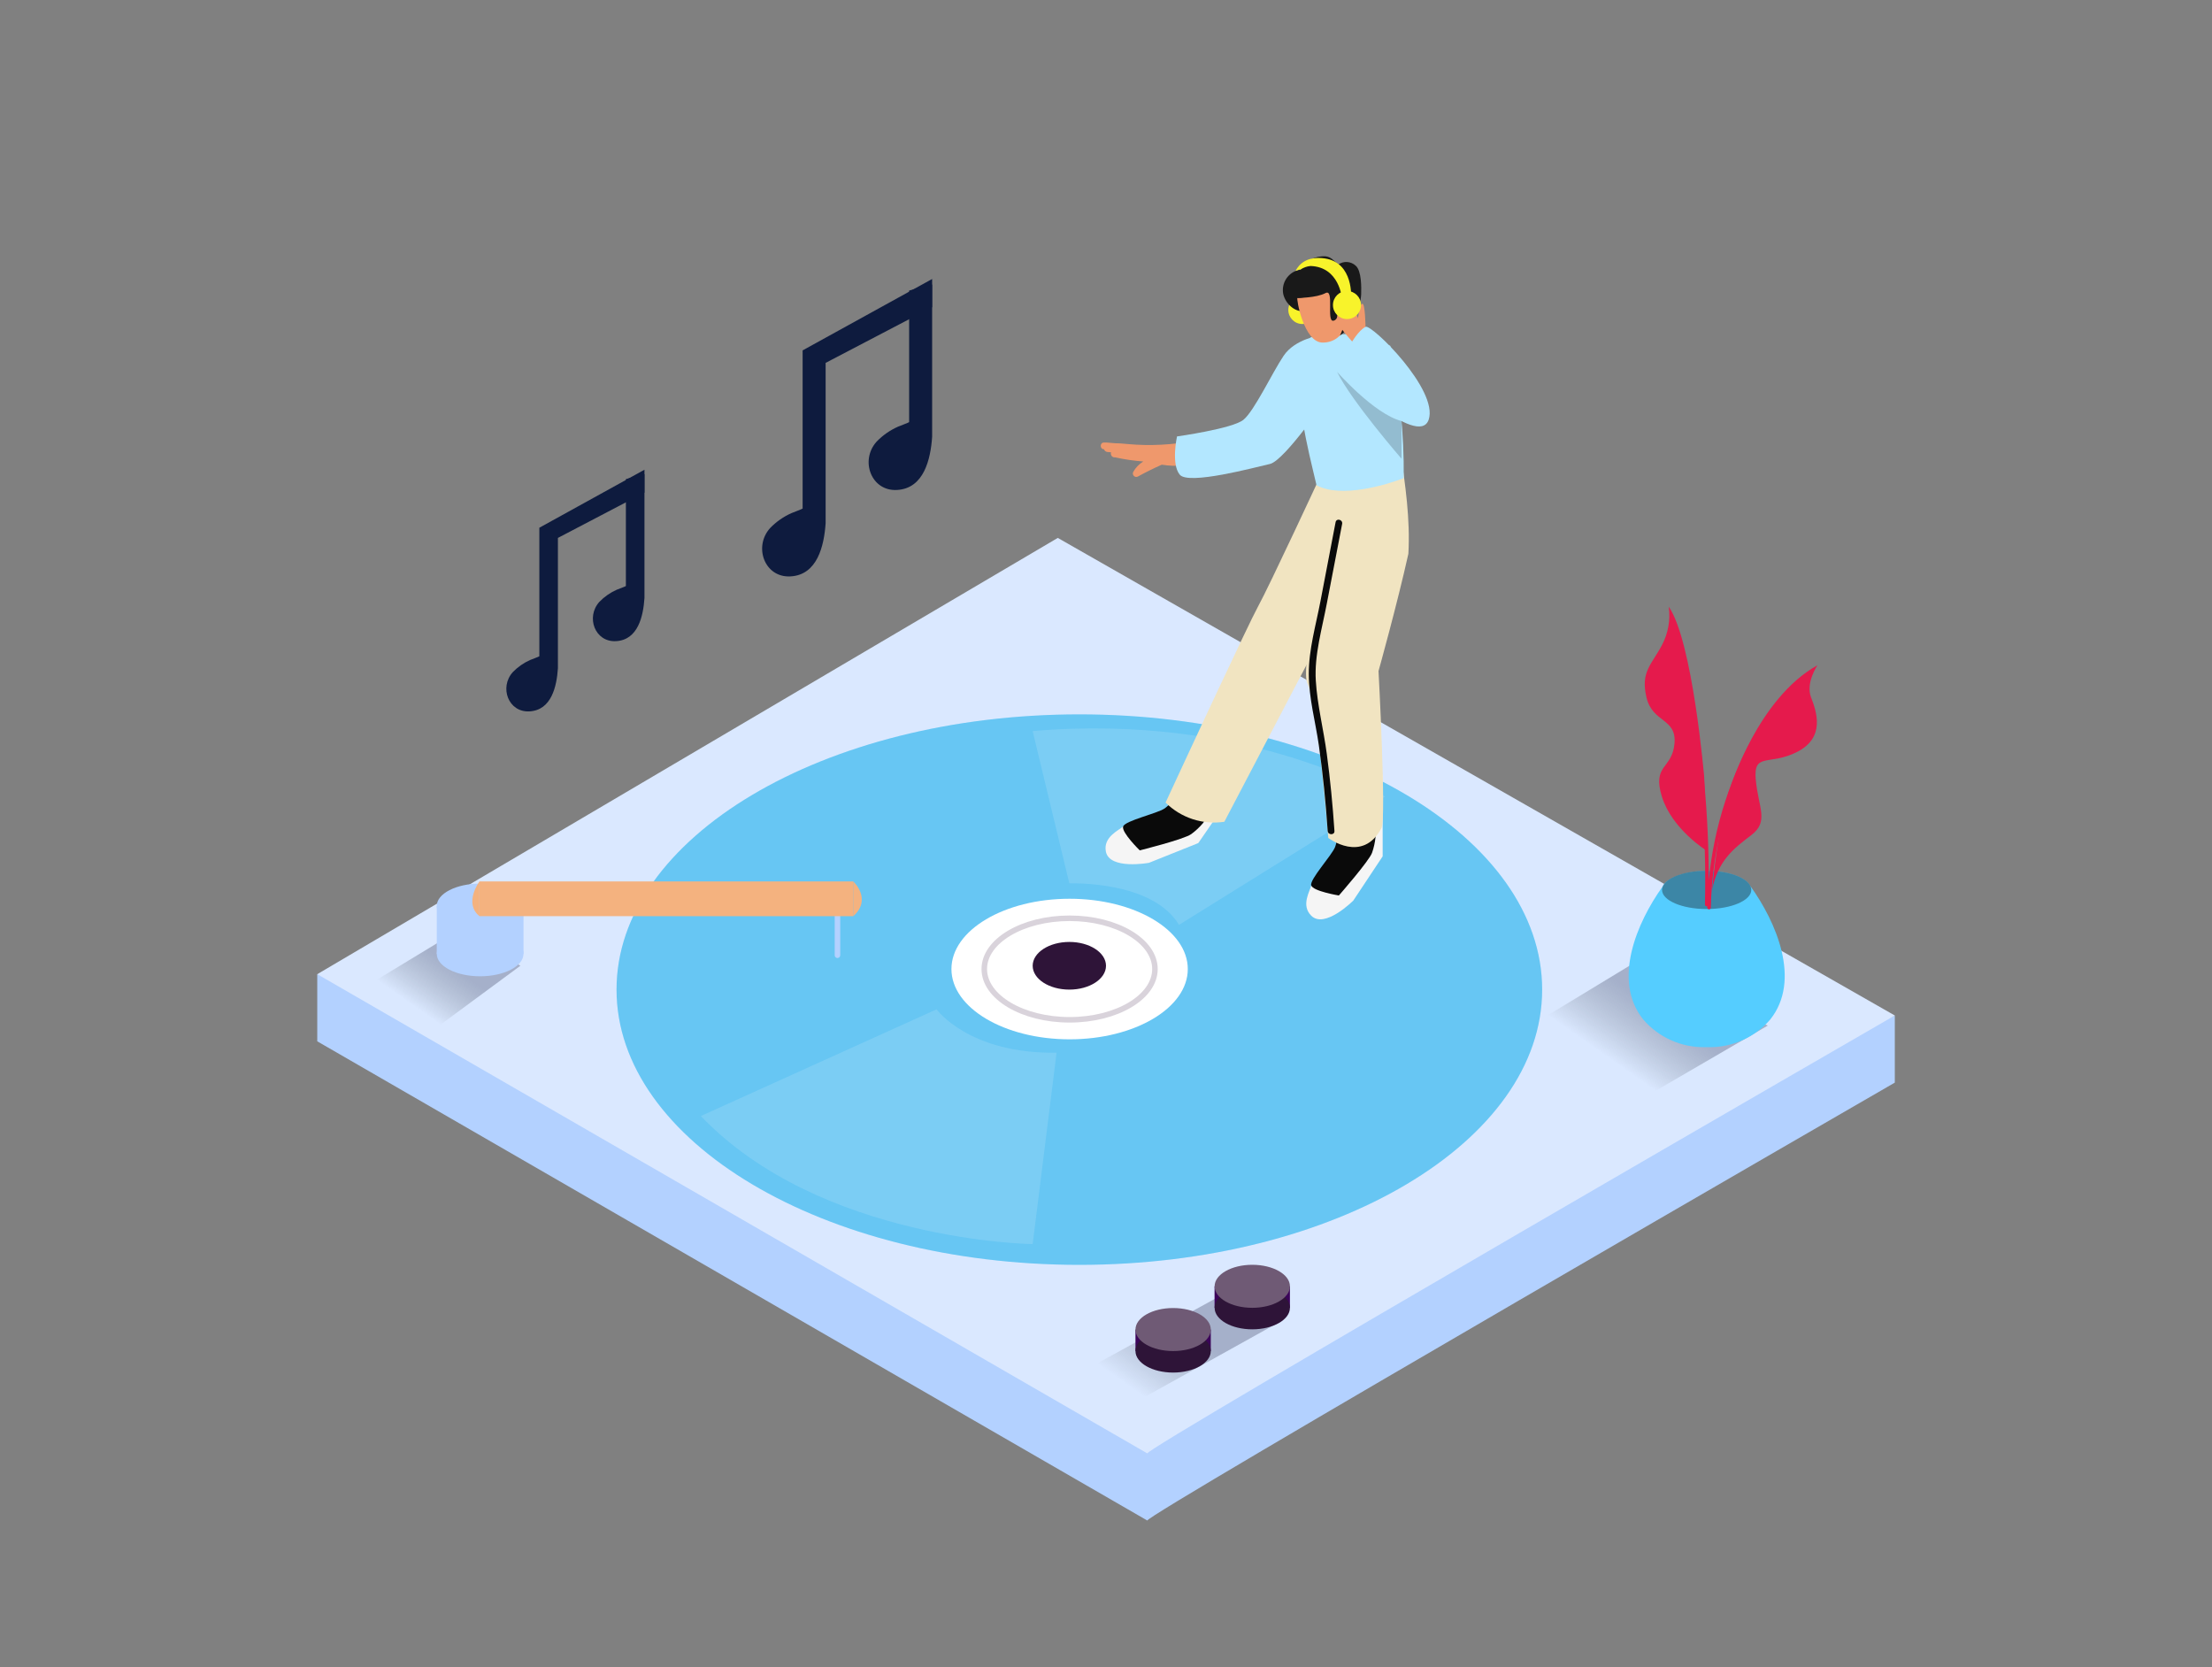 <svg width="360" height="271.33" viewBox="0 0 406 306" fill="none" xmlns="http://www.w3.org/2000/svg">
<rect x="0" y="0" width="406" height="306" fill="#808080" stroke="none"/>
<path d="M335.701 191.824L194.149 111.04L72.644 182.628L72.339 179.948L58.231 178.801V191.123L210.592 279.083C209.577 278.495 347.78 198.705 347.78 198.705V186.383L335.701 191.824Z" fill="#B3D1FF"/>
<path d="M58.231 178.801L210.592 266.761C209.577 266.173 347.78 186.383 347.78 186.383L194.149 98.728L58.231 178.801Z" fill="#DAE8FF"/>
<path d="M198.108 232.15C245.022 232.15 283.053 209.533 283.053 181.633C283.053 153.734 245.022 131.117 198.108 131.117C151.194 131.117 113.162 153.734 113.162 181.633C113.162 209.533 151.194 232.15 198.108 232.15Z" fill="#67C7F4"/>
<path opacity="0.13" d="M198.108 232.15C245.022 232.15 283.053 209.533 283.053 181.633C283.053 153.734 245.022 131.117 198.108 131.117C151.194 131.117 113.162 153.734 113.162 181.633C113.162 209.533 151.194 232.15 198.108 232.15Z" fill="#67C7F4"/>
<path d="M196.321 190.758C208.301 190.758 218.012 184.982 218.012 177.857C218.012 170.732 208.301 164.957 196.321 164.957C184.342 164.957 174.631 170.732 174.631 177.857C174.631 184.982 184.342 190.758 196.321 190.758Z" fill="white"/>
<path d="M153.204 167.048V175.33C153.204 175.465 153.258 175.594 153.353 175.689C153.448 175.784 153.577 175.838 153.712 175.838C153.846 175.838 153.975 175.784 154.07 175.689C154.166 175.594 154.219 175.465 154.219 175.33V167.048C154.219 166.913 154.166 166.784 154.07 166.689C153.975 166.594 153.846 166.54 153.712 166.54C153.577 166.54 153.448 166.594 153.353 166.689C153.258 166.784 153.204 166.913 153.204 167.048Z" fill="#B3D1FF"/>
<path d="M196.321 187.175C204.971 187.175 211.983 183.003 211.983 177.857C211.983 172.711 204.971 168.54 196.321 168.54C187.672 168.54 180.66 172.711 180.66 177.857C180.66 183.003 187.672 187.175 196.321 187.175Z" stroke="#D9D3DB" stroke-width="1.015" stroke-miterlimit="10"/>
<path d="M196.271 181.633C199.987 181.633 203 179.675 203 177.258C203 174.842 199.987 172.884 196.271 172.884C192.554 172.884 189.541 174.842 189.541 177.258C189.541 179.675 192.554 181.633 196.271 181.633Z" fill="#2E1438"/>
<path opacity="0.18" d="M171.9 185.257C171.9 185.257 177.838 193.458 193.926 193.214L189.541 228.343C189.541 228.343 150.626 227.846 128.641 204.836L171.9 185.257Z" fill="#DDF2FD"/>
<path opacity="0.18" d="M196.271 162.135C196.271 162.135 211.496 161.536 216.398 169.748L254.227 146.22C254.227 146.22 229.207 130.782 189.541 134.182L196.271 162.135Z" fill="#DDF2FD"/>
<path d="M98.993 96.86V120.449C98.993 120.5 97.43 121.078 97.318 121.129C96.118 121.66 95.032 122.418 94.121 123.362C91.604 126.153 93.309 130.772 97.166 130.569C101.226 130.355 102.18 125.991 102.403 122.641V98.728L118.288 90.415V86.213L98.993 96.86Z" fill="#0E1B3E"/>
<path d="M114.878 87.939V107.558C114.878 107.609 113.315 108.188 113.203 108.238C112.003 108.769 110.917 109.527 110.006 110.471C107.489 113.263 109.194 117.881 113.051 117.678C117.111 117.465 118.065 113.1 118.288 109.751V87.025C117.131 87.289 115.994 87.593 114.878 87.939Z" fill="#0E1B3E"/>
<path d="M147.317 64.309V93.338C147.317 93.409 145.389 94.11 145.287 94.171C143.809 94.825 142.472 95.759 141.349 96.921C138.253 100.352 140.334 106.056 145.084 105.792C150.037 105.528 151.255 100.159 151.539 96.038V66.603L171.088 56.382V51.206L147.317 64.309Z" fill="#0E1B3E"/>
<path d="M166.866 53.337V77.474C166.866 77.545 164.938 78.245 164.836 78.306C163.358 78.96 162.021 79.894 160.898 81.057C157.802 84.487 159.883 90.192 164.633 89.928C169.586 89.664 170.804 84.295 171.088 80.174V52.221C169.647 52.515 168.246 52.911 166.866 53.337Z" fill="#0E1B3E"/>
<path d="M221.118 83.209C221.154 83.102 221.161 82.988 221.139 82.878C221.117 82.768 221.067 82.666 220.993 82.582C220.919 82.497 220.824 82.434 220.717 82.398C220.611 82.362 220.497 82.354 220.387 82.376L219.575 82.508C219.575 82.508 219.575 82.508 219.575 82.447C219.628 82.371 219.664 82.285 219.684 82.195C219.703 82.104 219.704 82.01 219.687 81.919C219.763 81.818 219.807 81.696 219.813 81.569C219.82 81.442 219.788 81.317 219.723 81.208C219.657 81.099 219.561 81.012 219.446 80.958C219.331 80.904 219.203 80.885 219.078 80.904C215.136 81.66 211.109 81.865 207.111 81.513C206.349 81.453 205.558 81.351 204.786 81.361L203.071 81.219H202.635C201.833 81.219 201.833 82.437 202.635 82.457C202.677 82.587 202.754 82.702 202.858 82.79C202.962 82.878 203.089 82.935 203.223 82.955L203.924 83.016C203.892 83.113 203.881 83.215 203.892 83.317C203.902 83.418 203.934 83.516 203.985 83.604C204.022 83.681 204.077 83.748 204.147 83.797C204.24 83.874 204.352 83.924 204.472 83.939H204.665C206.37 84.317 208.1 84.571 209.841 84.701C209.074 85.167 208.441 85.825 208.004 86.609C207.94 86.728 207.916 86.865 207.935 86.999C207.955 87.133 208.017 87.257 208.113 87.353C208.209 87.448 208.333 87.511 208.467 87.53C208.601 87.55 208.737 87.526 208.857 87.461C210.288 86.67 211.749 85.949 213.241 85.289C215.973 85.739 218.775 85.456 221.361 84.467C222.082 84.153 221.808 83.036 221.118 83.209Z" fill="#EF986C"/>
<path d="M239.043 59.468C240.467 59.468 241.621 58.313 241.621 56.89C241.621 55.466 240.467 54.312 239.043 54.312C237.619 54.312 236.465 55.466 236.465 56.89C236.465 58.313 237.619 59.468 239.043 59.468Z" fill="#F8F32B"/>
<path d="M206.147 151.691C205.416 152.371 202.472 153.579 202.97 156.268C203.609 159.709 210.897 158.359 210.897 158.359L219.94 154.736L228.436 142.414L221.331 139.988L214.876 149.356" fill="#F5F5F5"/>
<path d="M221.351 139.988C221.077 140.566 215.19 147.428 213.759 148.382C212.328 149.336 206.502 150.625 206.147 151.691C205.791 152.756 209.192 156.075 209.192 156.075C209.192 156.075 217.372 154.045 218.661 153.081C219.46 152.493 220.186 151.811 220.823 151.051L227.319 141.632" fill="#0A0A0A"/>
<path d="M240.677 162.5C240.464 163.515 238.718 166.144 240.677 168.073C243.153 170.539 248.391 165.292 248.391 165.292L253.78 157.172V142.2L246.564 144.23V155.609" fill="#F5F5F5"/>
<path d="M246.544 144.23C246.655 144.86 245.701 153.853 245.051 155.456C244.402 157.06 240.352 161.424 240.667 162.5C240.981 163.576 245.742 164.358 245.742 164.358C245.742 164.358 251.304 158.014 251.832 156.522C252.158 155.59 252.373 154.622 252.471 153.639V142.2" fill="#0A0A0A"/>
<path d="M242.666 86.69C242.666 86.69 232.942 107.65 230.872 111.385C229.136 114.532 217.616 139.348 213.932 147.306C215.33 148.695 217.034 149.737 218.908 150.349C220.782 150.96 222.772 151.124 224.721 150.828L251.111 100.464L256.013 86.254L242.666 86.69Z" fill="#F1E4C1"/>
<path d="M258.5 101.641C258.855 95.317 257.942 88.974 257.008 82.701C256.419 80.752 255.993 79.281 255.993 79.281L246.645 92.506C246.645 92.506 238.058 121.403 239.987 125.493C241.915 129.584 243.793 153.792 243.793 153.792C243.793 153.792 250.086 158.603 253.567 151.965C254.481 150.219 253.019 123.169 253.019 123.169C253.019 123.169 256.44 110.918 258.5 101.641Z" fill="#F1E4C1"/>
<path d="M242.717 61.447C242.169 61.579 237.693 62.208 235.612 65.284C233.531 68.359 230.222 75.434 228.213 77.058C226.203 78.682 216.033 80.103 216.033 80.103C216.033 80.103 214.916 85.178 216.54 87.126C218.164 89.075 230.334 85.776 233.085 85.157C235.835 84.538 244.006 72.47 244.006 72.47" fill="#B3E7FF"/>
<path d="M247.934 80.803C248.557 80.763 249.176 80.708 249.792 80.641C247.894 72.521 242.169 54.707 241.022 80.387C243.293 80.864 245.622 81.004 247.934 80.803Z" fill="#35406E"/>
<path d="M255.181 63.477C253.78 62.898 250.725 61.244 248.949 61.275C246.135 61.286 243.325 61.51 240.545 61.944C237.074 65.527 238.515 73.454 239.175 77.616C239.784 81.483 240.748 85.269 241.641 89.065C246.158 91.501 254.41 89.004 257.648 87.756C257.724 79.597 256.897 71.454 255.181 63.477Z" fill="#B3E7FF"/>
<path d="M248.847 48.78C248.422 48.376 247.87 48.133 247.285 48.09C246.701 48.047 246.119 48.209 245.64 48.546C245.612 48.504 245.578 48.466 245.539 48.435C244.767 47.846 244.341 47.156 243.295 47.044C242.336 46.99 241.379 47.193 240.524 47.633C239.692 48.001 239.039 48.683 238.708 49.531C238.622 49.503 238.529 49.503 238.444 49.531C237.475 49.743 236.628 50.326 236.083 51.155C235.539 51.984 235.341 52.993 235.531 53.966C235.906 55.641 237.561 57.296 239.337 57.113C240.225 57.266 241.135 57.228 242.006 57.001C242.191 56.951 242.359 56.851 242.493 56.714C242.627 56.576 242.722 56.406 242.767 56.219C242.813 56.033 242.808 55.838 242.752 55.654C242.697 55.47 242.594 55.305 242.453 55.174L242.565 55.073H242.666C242.835 55.215 243.052 55.287 243.272 55.276C243.492 55.264 243.7 55.17 243.854 55.012L243.986 54.9C244.209 54.807 244.42 54.688 244.615 54.545H244.869V54.809C244.854 55.025 244.91 55.241 245.027 55.423C245.143 55.606 245.316 55.746 245.518 55.824C245.723 55.865 245.933 55.865 246.137 55.824C245.792 56.571 245.281 57.23 244.645 57.752C243.772 58.402 244.544 59.579 245.417 59.498C245.051 59.884 245.549 61.792 245.995 61.427C247.114 60.532 248.033 59.414 248.694 58.143C249.355 56.872 249.742 55.477 249.832 54.048C249.873 52.83 249.923 49.734 248.847 48.78Z" fill="#191919"/>
<path d="M238.139 54.687C237.886 54.687 239.307 62.919 242.778 62.878C247.142 62.878 247.853 57.499 247.853 57.499C247.853 57.499 247.853 53.652 244.96 52.86C242.067 52.068 241.276 54.707 238.139 54.687Z" fill="#EF986C"/>
<path d="M238.139 54.687C238.139 54.687 241.6 54.687 243.285 53.794C244.97 52.901 243.397 59.072 244.727 58.869C246.056 58.666 245.427 55.529 246.645 56.524C247.863 57.519 245.945 61.599 245.945 61.599C245.945 61.599 249.243 59.153 249.528 55.895C249.812 52.637 245.325 50.363 241.56 51.338C237.794 52.312 238.139 54.687 238.139 54.687Z" fill="#191919"/>
<path d="M241.509 124.935C241.215 120.226 242.666 115.354 243.539 110.725L246.341 96.16C246.493 95.379 245.326 95.043 245.143 95.825L242.352 110.4C241.519 114.745 240.2 119.272 240.22 123.727C240.24 128.183 241.448 132.487 242.067 136.801C242.818 142.018 243.336 147.255 243.691 152.513C243.742 153.305 244.991 153.315 244.93 152.513C244.615 147.793 244.158 143.083 243.529 138.394C242.94 133.938 241.783 129.432 241.509 124.935Z" fill="#0A0A0A"/>
<path d="M250.634 59.985C250.634 59.985 250.573 55.672 250.055 55.753C249.538 55.834 249.396 57.458 249.264 58.402L248.563 56.676C248.563 56.676 247.295 54.423 246.371 54.647C245.447 54.87 245.457 58.27 245.417 58.95C245.376 59.63 248.36 62.888 248.36 62.888L249.457 61.264L249.548 61.995L250.634 59.985Z" fill="#EF986C"/>
<path d="M250.634 59.985C251.71 59.407 264.073 71.556 262.225 77.027C260.378 82.498 245.407 68.237 245.407 68.237C245.407 68.237 248.107 61.325 250.634 59.985Z" fill="#B3E7FF"/>
<path d="M247.234 58.564C248.658 58.564 249.812 57.41 249.812 55.986C249.812 54.562 248.658 53.408 247.234 53.408C245.81 53.408 244.656 54.562 244.656 55.986C244.656 57.41 245.81 58.564 247.234 58.564Z" fill="#F8F32B"/>
<path d="M243.204 47.44C239.926 46.943 238.454 48.455 237.794 49.703H237.865C238.08 49.612 238.301 49.535 238.525 49.47C238.586 49.463 238.647 49.463 238.708 49.47C239.253 49.105 239.881 48.882 240.535 48.82C245.863 48.993 246.31 54.779 246.31 54.779L247.985 54.718C247.985 54.718 248.492 48.252 243.204 47.44Z" fill="#F8F32B"/>
<path d="M245.407 68.237C245.407 68.237 252.177 75.972 257.242 77.281V84.193C257.242 84.193 248.036 73.597 245.407 68.237Z" fill="#93BCD0"/>
<path opacity="0.32" d="M324.475 188.231L300.41 202.227L280.059 188.789L299.07 177.258" fill="url(#paint0_linear_82_4)"/>
<path d="M321.278 162.642C320.527 161.039 317.218 159.821 313.249 159.821C309.281 159.821 305.799 161.1 305.129 162.764C300.46 169.301 295.862 179.948 301.607 187.124C303.003 188.742 304.735 190.034 306.683 190.911C308.631 191.788 310.748 192.228 312.884 192.199H313.635C315.771 192.228 317.887 191.788 319.836 190.911C321.784 190.034 323.516 188.742 324.912 187.124C330.677 179.908 325.977 169.169 321.278 162.642Z" fill="#55CDFF"/>
<path opacity="0.5" d="M313.249 166.845C317.773 166.845 321.44 165.272 321.44 163.333C321.44 161.393 317.773 159.821 313.249 159.821C308.725 159.821 305.058 161.393 305.058 163.333C305.058 165.272 308.725 166.845 313.249 166.845Z" fill="#25414E"/>
<path d="M322.77 133.532C317.699 142.106 314.58 151.691 313.635 161.607C313.634 149.619 312.533 137.656 310.346 125.869C310.265 125.453 309.626 125.625 309.707 126.042C312.154 139.222 313.235 152.62 312.935 166.022C312.934 166.073 312.945 166.123 312.967 166.169C312.99 166.214 313.023 166.253 313.063 166.283C313.104 166.313 313.152 166.333 313.202 166.34C313.252 166.348 313.303 166.343 313.351 166.327C313.351 166.428 313.351 166.52 313.351 166.621C313.364 166.699 313.405 166.769 313.465 166.82C313.526 166.87 313.602 166.898 313.681 166.898C313.759 166.898 313.836 166.87 313.896 166.82C313.956 166.769 313.997 166.699 314.011 166.621C314.241 155.085 317.443 143.804 323.308 133.867C323.324 133.799 323.318 133.728 323.291 133.663C323.264 133.599 323.218 133.545 323.159 133.508C323.099 133.471 323.03 133.453 322.96 133.458C322.891 133.462 322.824 133.488 322.77 133.532V133.532Z" fill="#E51A4C"/>
<path d="M317.634 144.433C317.634 144.433 322.709 128.132 333.58 122.103C333.58 122.103 331.377 125.341 332.402 127.98C333.428 130.619 335.052 135.329 329.905 137.978C324.759 140.627 321.785 137.978 322.263 143.124C322.74 148.27 324.739 150.767 321.44 153.274C318.142 155.781 315.35 157.953 314.234 163.333C314.234 163.333 315.482 149.853 317.634 144.433Z" fill="#E51A4C"/>
<path d="M312.803 142.718C312.803 142.718 310.692 117.678 306.286 111.344C306.623 113.764 306.19 116.229 305.048 118.389C303.14 122.012 301.09 123.271 302.196 127.99C303.302 132.71 307.768 131.766 307.342 136.486C306.916 141.206 303.181 140.313 305.048 146.271C306.916 152.229 313.259 156.147 313.259 156.147" fill="#E51A4C"/>
<path opacity="0.32" d="M235.074 242.513L205.852 258.763L196.311 253.018L224.142 237.753" fill="url(#paint1_linear_82_4)"/>
<path d="M222.924 236.088V240.036H236.759V236.088" fill="#3B0459"/>
<path d="M229.847 243.985C233.664 243.985 236.759 242.217 236.759 240.036C236.759 237.856 233.664 236.088 229.847 236.088C226.029 236.088 222.935 237.856 222.935 240.036C222.935 242.217 226.029 243.985 229.847 243.985Z" fill="#2E1438"/>
<path d="M229.847 240.036C233.664 240.036 236.759 238.268 236.759 236.088C236.759 233.907 233.664 232.14 229.847 232.14C226.029 232.14 222.935 233.907 222.935 236.088C222.935 238.268 226.029 240.036 229.847 240.036Z" fill="#6F5A75"/>
<path d="M208.41 244.025V247.974H222.234V244.025" fill="#3B0459"/>
<path d="M215.322 251.922C219.14 251.922 222.234 250.154 222.234 247.974C222.234 245.793 219.14 244.025 215.322 244.025C211.505 244.025 208.41 245.793 208.41 247.974C208.41 250.154 211.505 251.922 215.322 251.922Z" fill="#2E1438"/>
<path d="M215.322 247.974C219.14 247.974 222.234 246.206 222.234 244.025C222.234 241.845 219.14 240.077 215.322 240.077C211.505 240.077 208.41 241.845 208.41 244.025C208.41 246.206 211.505 247.974 215.322 247.974Z" fill="#6F5A75"/>
<path opacity="0.32" d="M95.511 177.258L79.403 189.134L65.914 181.796L84.925 170.265" fill="url(#paint2_linear_82_4)"/>
<path d="M88.122 179.187C92.517 179.187 96.08 177.347 96.08 175.076C96.08 172.806 92.517 170.966 88.122 170.966C83.727 170.966 80.165 172.806 80.165 175.076C80.165 177.347 83.727 179.187 88.122 179.187Z" fill="#B3D1FF"/>
<path d="M88.122 170.397C92.517 170.397 96.08 168.557 96.08 166.286C96.08 164.016 92.517 162.176 88.122 162.176C83.727 162.176 80.165 164.016 80.165 166.286C80.165 168.557 83.727 170.397 88.122 170.397Z" fill="#B3D1FF"/>
<path d="M80.165 166.286V175.076H96.09V166.286" fill="#B3D1FF"/>
<path d="M156.625 161.78H88.001V168.154H156.625V161.78Z" fill="#F4B27F"/>
<path d="M156.615 161.78C156.615 161.78 160.137 165.007 156.615 168.154V161.78Z" fill="#F4B27F"/>
<path d="M88.001 161.78C88.001 161.78 85.047 165.748 88.001 168.154V161.78Z" fill="#F4B27F"/>
<defs>
<linearGradient id="paint0_linear_82_4" x1="297.263" y1="195.62" x2="304.449" y2="185.409" gradientUnits="userSpaceOnUse">
<stop stop-opacity="0"/>
<stop offset="0.99" stop-color="#353B5B"/>
</linearGradient>
<linearGradient id="paint1_linear_82_4" x1="209.75" y1="256.215" x2="218.286" y2="244.086" gradientUnits="userSpaceOnUse">
<stop stop-opacity="0"/>
<stop offset="0.99" stop-color="#353B5B"/>
</linearGradient>
<linearGradient id="paint2_linear_82_4" x1="76.724" y1="185.196" x2="82.448" y2="177.055" gradientUnits="userSpaceOnUse">
<stop stop-opacity="0"/>
<stop offset="0.99" stop-color="#353B5B"/>
</linearGradient>
</defs>
</svg>
